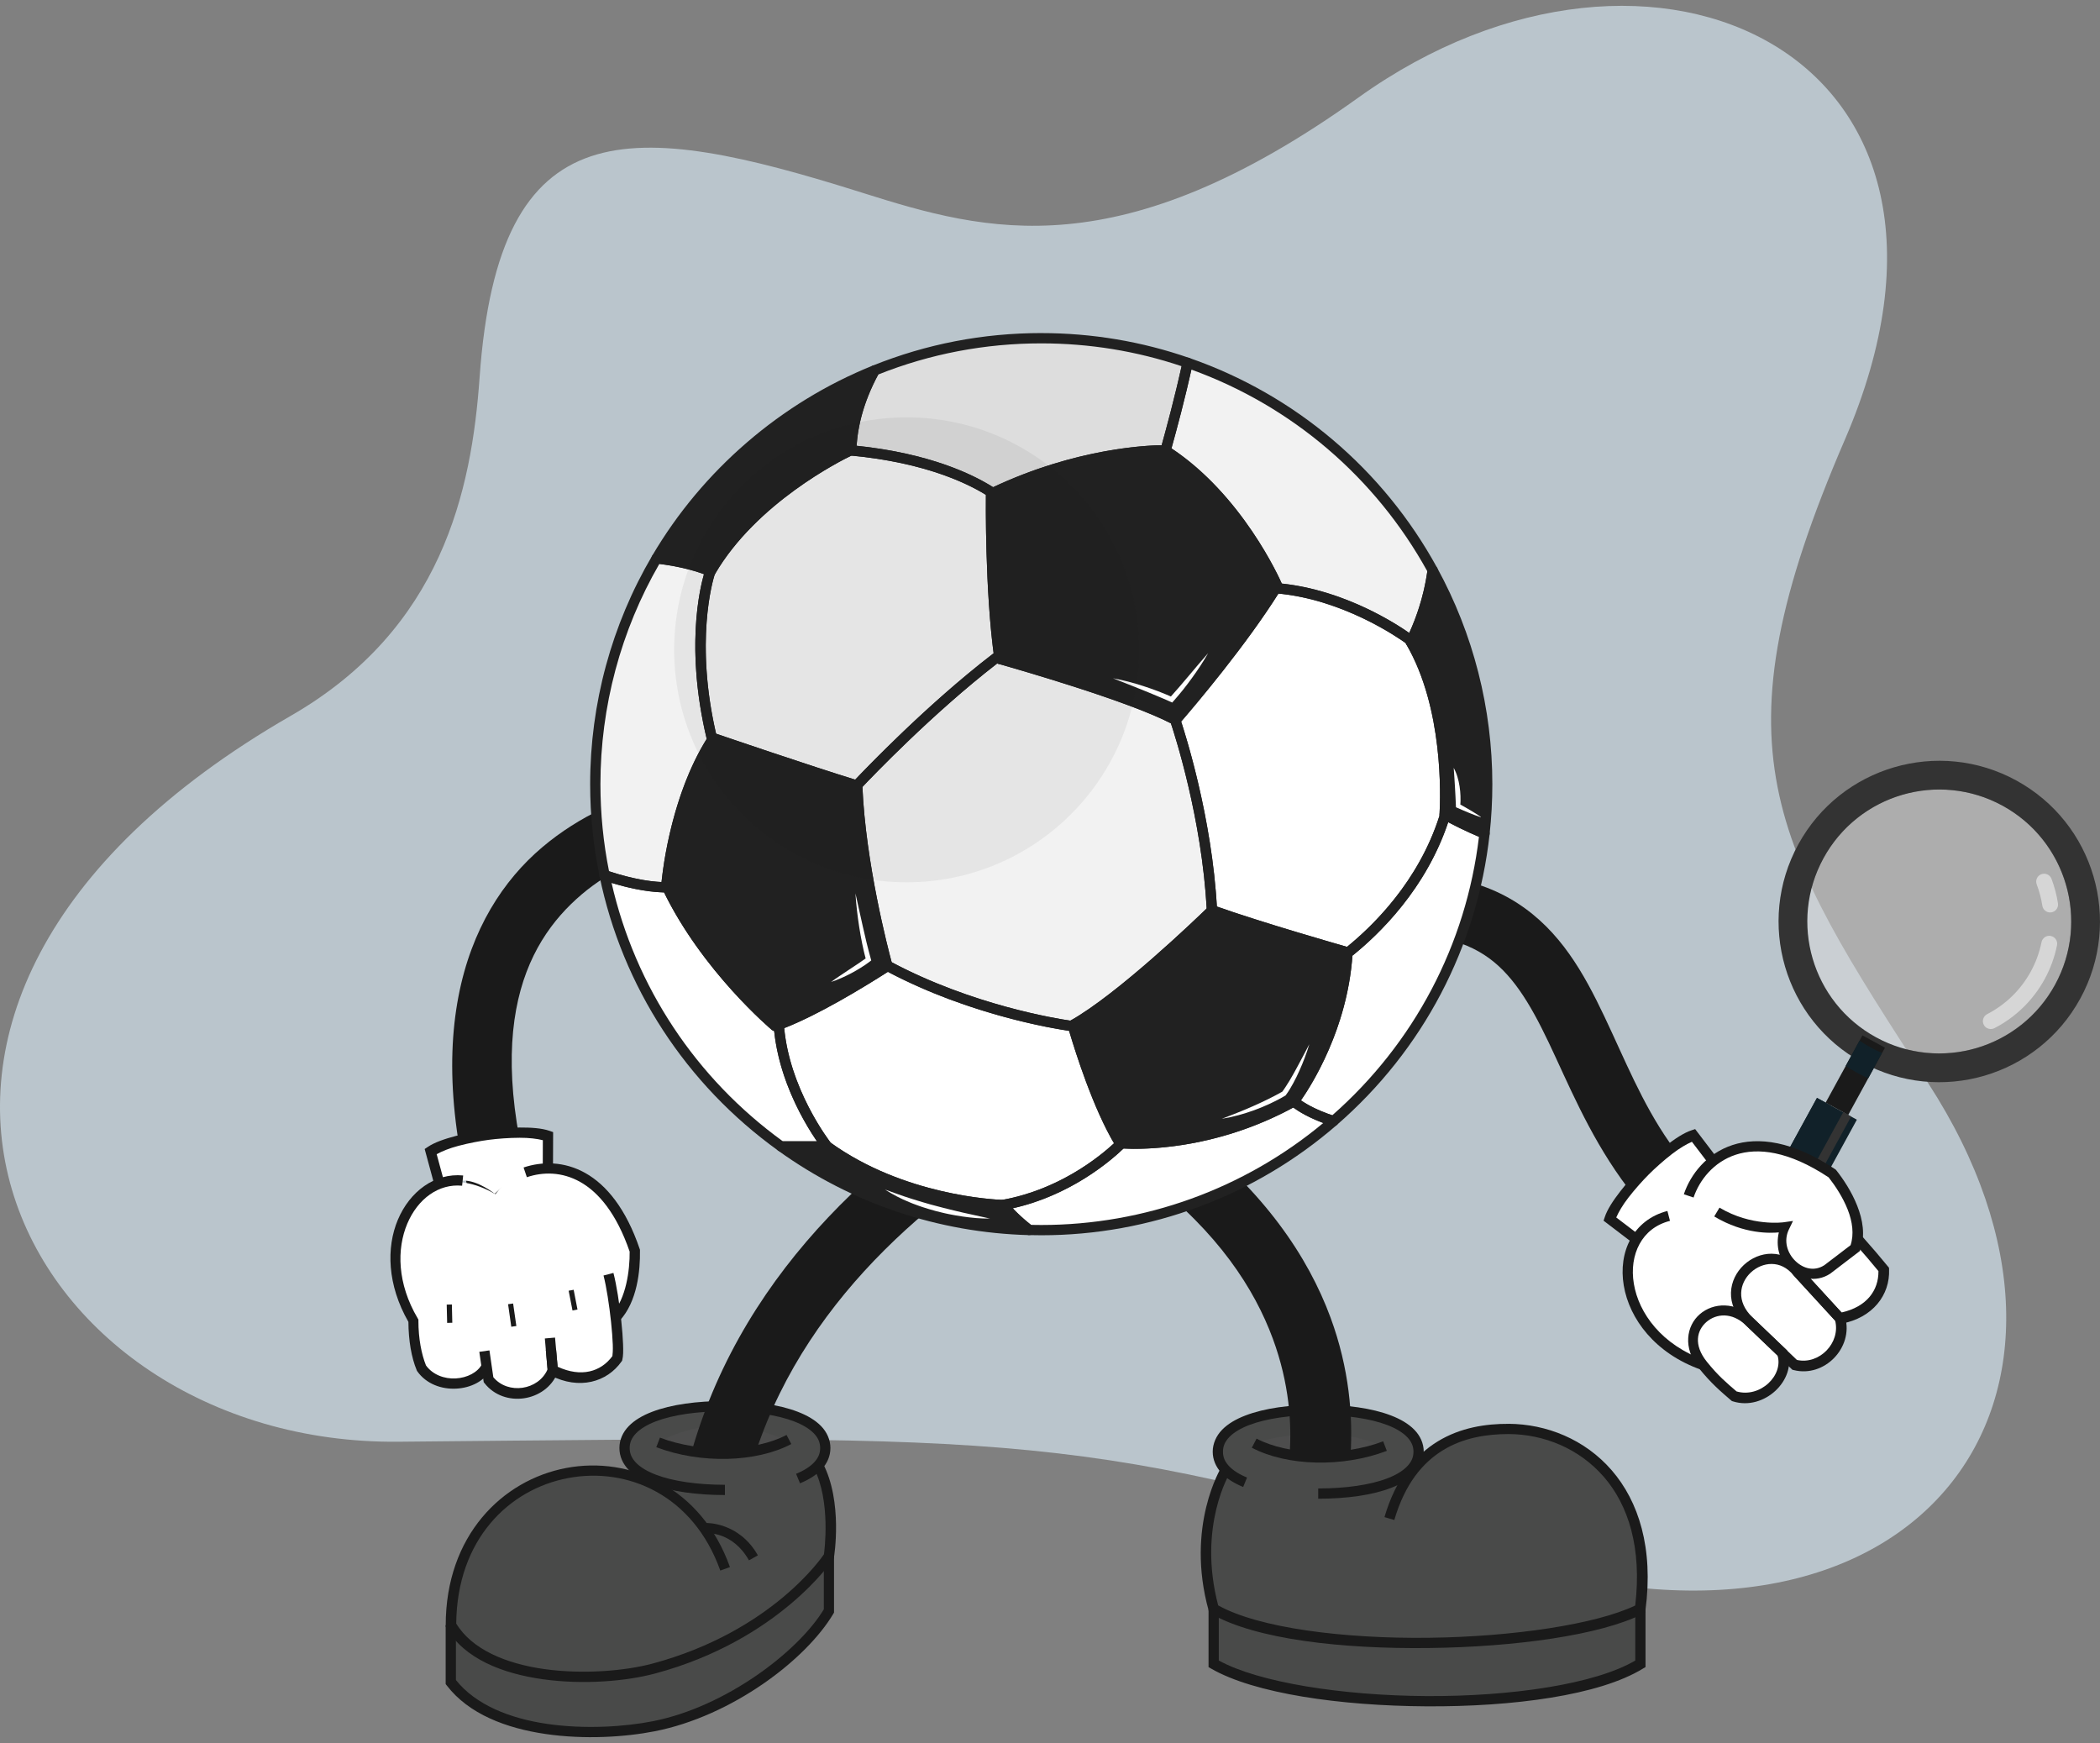 <svg width="200" height="166" viewBox="0 0 200 166" fill="none" xmlns="http://www.w3.org/2000/svg">
<rect x="0" y="0" width="200" height="166" fill="#808080" stroke="none"/>
<g id="Group">
<path id="BG" d="M45.677 35.938C44.914 46.744 42.096 59.885 27.689 68.175C-20.633 95.984 1.792 137.651 37.938 137.308C98.12 136.736 102.885 136.274 143.959 148.705C182.827 160.467 202.95 132.915 183.64 103.165C168.682 80.122 162.972 71.365 175.702 41.872C191.535 5.192 157.331 -10.739 129.398 9.273C106.6 25.607 94.013 22.11 82.161 18.368C59.947 11.357 47.491 10.246 45.677 35.936V35.938Z" fill="#D3E3ED" fill-opacity="0.7"/>
<g id="Shoes_left">
<path id="Vector" d="M78.947 148.223V153.449C76.439 157.668 69.425 162.991 62.285 164.402C56.751 165.493 46.901 165.392 42.935 160.223V154.786C42.935 142.65 53.957 137.494 62.052 141.054C60.477 140.168 59.48 139.194 59.48 137.908C59.48 135.245 63.762 133.92 69.041 133.92C74.321 133.92 78.602 135.246 78.602 137.908C78.602 138.546 78.356 139.106 77.921 139.579C79.752 143.033 78.949 148.223 78.949 148.223H78.947Z" fill="#494A49"/>
<path id="Vector_2" d="M78.459 148.221V153.269C76.028 157.292 69.124 162.555 62.192 163.923C59.482 164.459 55.671 164.703 52.09 164.178C48.559 163.661 45.301 162.369 43.421 160.001V154.784H42.445V160.386L42.544 160.515C44.644 163.254 48.227 164.596 51.949 165.141C55.669 165.686 59.554 165.435 62.377 164.879C69.685 163.437 76.744 158.103 79.363 153.695L79.431 153.579V148.217H78.455L78.459 148.221Z" fill="#1A1A1A"/>
<path id="Vector_3" d="M78.36 139.343L77.5 139.796C79.165 142.965 78.499 147.823 78.472 148.026C78.386 148.155 73.58 155.36 62.159 158.433C59.532 159.139 55.522 159.475 51.833 158.959C48.194 158.449 44.942 157.09 43.45 154.623C43.526 146.594 48.489 141.828 54.104 140.768C59.761 139.7 66.029 142.375 68.599 149.575L69.519 149.246C66.805 141.643 60.009 138.658 53.926 139.808C47.844 140.957 42.449 146.242 42.449 154.788V154.916L42.513 155.032C44.213 157.976 47.858 159.39 51.699 159.928C55.541 160.465 59.626 160.126 62.414 159.376C74.247 156.193 79.354 148.492 79.354 148.492L79.411 148.404L79.428 148.298C79.428 148.298 80.303 143.039 78.36 139.344V139.343Z" fill="#1A1A1A"/>
<path id="Vector_4" d="M62.673 137.396C68.701 133.931 74.798 137.173 74.798 137.173C74.798 137.173 70.207 140.073 62.673 137.396Z" fill="#4D4D4D"/>
<path id="Vector_5" d="M74.907 136.663C71.921 138.237 66.776 138.413 62.852 136.918L62.505 137.828C66.71 139.429 72.007 139.295 75.362 137.527L74.909 136.663H74.907Z" fill="#1A1A1A"/>
<path id="Vector_6" d="M67.264 145.049L67.317 146.025C67.317 146.025 69.768 145.835 71.329 148.604L72.178 148.128C70.382 144.943 67.262 145.049 67.262 145.049H67.264Z" fill="#1A1A1A"/>
<path id="Vector_7" d="M69.04 133.432C66.36 133.432 63.924 133.759 62.104 134.458C61.194 134.806 60.433 135.252 59.879 135.823C59.325 136.393 58.991 137.11 58.991 137.906C58.991 138.703 59.325 139.423 59.879 139.994C60.433 140.564 61.194 141.005 62.104 141.355C63.924 142.054 66.358 142.384 69.04 142.384V141.408C66.441 141.408 64.096 141.074 62.456 140.443C61.636 140.128 60.996 139.743 60.582 139.315C60.167 138.888 59.969 138.44 59.969 137.905C59.969 137.369 60.169 136.925 60.582 136.499C60.996 136.072 61.636 135.683 62.456 135.368C64.096 134.738 66.442 134.408 69.04 134.408C71.637 134.408 73.984 134.738 75.623 135.368C76.443 135.683 77.084 136.072 77.498 136.499C77.913 136.927 78.111 137.371 78.111 137.905C78.111 138.438 77.927 138.847 77.548 139.26C77.166 139.673 76.577 140.053 75.818 140.364L76.192 141.267C77.041 140.917 77.751 140.48 78.265 139.922C78.78 139.365 79.088 138.668 79.088 137.903C79.088 137.138 78.755 136.389 78.201 135.819C77.647 135.248 76.885 134.804 75.976 134.454C74.156 133.755 71.722 133.429 69.04 133.429V133.432Z" fill="#1A1A1A"/>
</g>
<path id="leg_left" d="M121.662 91.723C121.662 91.723 76.074 102.542 65.862 138.275C68.408 139.029 72.024 138.161 72.024 138.161C82.085 107.944 123.069 97.404 123.069 97.404L121.664 91.723H121.662Z" fill="#1A1A1A"/>
<g id="Shoe_right">
<path id="Vector_8" d="M134.385 140.168C134.807 139.568 135.106 138.957 135.106 138.257C135.106 135.593 130.824 134.269 125.545 134.269C120.266 134.269 115.984 135.595 115.984 138.257C115.984 138.915 116.247 139.491 116.727 139.994C116.727 139.994 113.398 145.372 115.586 153.264V158.49C123.419 163.013 148.288 163.375 156.232 158.49V153.157C158.523 135.857 141.214 131.998 134.387 140.166L134.385 140.168Z" fill="#494A49"/>
<path id="Vector_9" d="M131.673 137.75C126.344 135.298 119.685 137.358 119.685 137.358C119.685 137.358 124.269 140.373 131.673 137.75Z" fill="#4D4D4D"/>
<path id="Vector_10" d="M156.717 153.265V158.765L156.484 158.906C152.314 161.47 144.098 162.553 135.862 162.507C127.626 162.463 119.448 161.283 115.343 158.913L115.099 158.772V153.265H116.075V158.143C119.875 160.238 127.846 161.485 135.869 161.531C143.898 161.575 151.9 160.405 155.741 158.147V153.265H156.717Z" fill="#1A1A1A"/>
<path id="Vector_11" d="M143.682 135.601C147.277 135.621 150.937 137.07 153.498 140.029C156.058 142.986 157.489 147.432 156.713 153.328L156.679 153.583L156.449 153.7C152.459 155.724 144.326 156.854 136.086 156.954C127.846 157.055 119.584 156.138 115.341 153.689L115.165 153.587L115.112 153.396C112.874 145.326 116.315 139.746 116.315 139.746L117.146 140.26C117.146 140.26 114.024 145.326 116.018 152.895C119.918 155.063 128.009 156.076 136.073 155.979C144.093 155.881 152.017 154.694 155.736 152.904C156.385 147.401 155.072 143.34 152.757 140.665C150.394 137.936 147.011 136.589 143.677 136.576C141.606 136.576 139.386 136.919 137.443 138.104C135.501 139.289 133.808 141.302 132.791 144.761L131.854 144.486C132.925 140.843 134.785 138.581 136.937 137.27C139.089 135.958 141.499 135.591 143.682 135.604V135.601Z" fill="#1A1A1A"/>
<path id="Vector_12" d="M119.676 137.013C122.662 138.587 127.807 138.763 131.731 137.268L132.078 138.178C127.873 139.779 122.576 139.645 119.221 137.877L119.674 137.013H119.676Z" fill="#1A1A1A"/>
<path id="Vector_13" d="M125.544 133.779C128.224 133.779 130.66 134.109 132.48 134.808C133.389 135.157 134.151 135.602 134.705 136.173C135.259 136.743 135.593 137.461 135.593 138.257C135.593 139.053 135.259 139.774 134.705 140.344C134.151 140.915 133.389 141.355 132.48 141.705C130.66 142.404 128.226 142.734 125.544 142.734V141.759C128.143 141.759 130.491 141.425 132.133 140.795C132.953 140.48 133.589 140.091 134.004 139.664C134.419 139.236 134.617 138.792 134.617 138.259C134.617 137.725 134.417 137.279 134.004 136.853C133.589 136.426 132.953 136.037 132.133 135.722C130.493 135.092 128.143 134.757 125.544 134.757C122.945 134.757 120.6 135.091 118.96 135.722C118.14 136.037 117.5 136.426 117.086 136.853C116.671 137.281 116.473 137.725 116.473 138.259C116.473 138.792 116.656 139.201 117.036 139.614C117.418 140.027 118.006 140.407 118.766 140.718L118.397 141.617C117.548 141.267 116.834 140.83 116.321 140.273C115.805 139.715 115.497 139.022 115.497 138.257C115.497 137.492 115.831 136.743 116.385 136.173C116.939 135.602 117.7 135.158 118.61 134.808C120.43 134.109 122.864 133.779 125.546 133.779H125.544Z" fill="#1A1A1A"/>
</g>
<path id="_leg_Right" d="M79.618 92.557L78.105 98.213C107.4 106.062 117.709 117.976 121.224 127.5C122.799 131.771 123.036 135.621 122.816 138.571C125.175 139.235 128.627 138.539 128.627 138.539C128.849 134.915 128.521 130.365 126.714 125.473C122.442 113.897 110.032 100.709 79.617 92.557H79.618Z" fill="#1A1A1A"/>
<path id="Arm Left" d="M68.001 74.168C68.001 74.168 58.934 74.498 51.613 80.715C44.292 86.931 39.382 99.242 46.622 120.243L52.154 118.338C45.38 98.686 49.847 89.896 55.405 85.176C60.963 80.456 68.276 80.012 68.276 80.012L68.001 74.166V74.168Z" fill="#1A1A1A"/>
<g id="Hand Left">
<path id="Vector_14" d="M41.828 112.66L41.008 109.637C42.105 108.887 44.824 108.292 46.489 108.072C48.155 107.852 50.936 107.724 52.189 108.166L52.18 111.297C52.18 111.297 50.685 111.198 49.5 111.847C48.315 112.495 47.119 113.696 47.119 113.696C47.119 113.696 45.482 112.368 44.055 112.438C42.628 112.508 41.826 112.66 41.826 112.66H41.828Z" fill="white"/>
<path id="Vector_15" d="M47.181 113.728C39.156 109.072 35.023 119.698 39.492 125.623L39.992 130.31C39.992 130.31 41.73 131.754 43.239 131.701C44.751 131.649 46.213 130.576 46.213 130.576L46.611 131.609C46.611 131.609 47.924 133.166 49.733 132.722C51.542 132.279 52.806 130.793 52.806 130.793C52.806 130.793 54.777 131.589 56.425 131.02C58.072 130.452 58.861 129.351 58.861 129.351L58.608 125.658C58.608 125.658 59.877 123.556 60.235 121.836C60.592 120.117 60.458 119.108 60.458 119.108C58.351 111.468 51.028 108.615 47.181 113.728Z" fill="white"/>
<path id="Vector_16" d="M58.42 121.232L57.479 121.476C57.755 122.545 58.026 124.305 58.195 125.895C58.279 126.691 58.338 127.445 58.36 128.052C58.38 128.604 58.349 128.991 58.323 129.153C57.223 130.648 55.359 131.206 53.105 130.164L52.862 127.388L51.89 127.473L52.185 130.87L52.428 130.993C55.17 132.396 57.804 131.635 59.191 129.67L59.246 129.597L59.266 129.512C59.363 129.135 59.361 128.663 59.34 128.021C59.318 127.381 59.255 126.609 59.169 125.796C58.996 124.171 58.725 122.399 58.422 121.23L58.42 121.232Z" fill="#1A1A1A"/>
<path id="Vector_17" d="M48.869 124.143L48.389 124.211L48.693 126.357L49.177 126.287L48.869 124.143Z" fill="#1A1A1A"/>
<path id="Vector_18" d="M43.036 124.235L42.544 124.248L42.586 125.99L43.076 125.976L43.036 124.235Z" fill="#1A1A1A"/>
<path id="Vector_19" d="M54.634 122.837L54.157 122.927L54.524 124.809L54.999 124.716L54.634 122.837Z" fill="#1A1A1A"/>
<path id="Vector_20" d="M55.742 111.717C53.732 110.585 51.604 110.604 49.865 111.189L50.177 112.115C51.696 111.603 53.508 111.581 55.262 112.568C57.001 113.548 58.714 115.562 59.967 119.2C59.987 120.968 59.626 123.696 58.298 125.123L59.01 125.785C60.697 123.971 60.981 121.001 60.949 119.102V119.025L60.925 118.954C59.617 115.105 57.755 112.849 55.742 111.715V111.717Z" fill="#1A1A1A"/>
<path id="Vector_21" d="M52.679 107.821L52.35 107.704C51.602 107.44 50.575 107.377 49.491 107.383C48.405 107.386 47.282 107.474 46.427 107.588C45.572 107.7 44.463 107.909 43.413 108.186C42.364 108.463 41.388 108.79 40.733 109.237L40.445 109.43L41.355 112.789L42.296 112.532L41.588 109.923C42.078 109.652 42.786 109.358 43.657 109.129C44.657 108.865 45.741 108.661 46.552 108.555C47.363 108.448 48.46 108.362 49.494 108.359C50.395 108.355 51.156 108.454 51.699 108.59L51.692 111.297H52.666L52.679 107.821Z" fill="#1A1A1A"/>
<path id="Vector_22" d="M52.954 128.46L51.983 128.546L52.149 130.415C51.281 132.413 48.383 132.842 46.983 131.163L46.614 128.608L45.649 128.746L46.068 131.637L46.15 131.739C48.014 134.106 51.972 133.521 53.101 130.743L53.147 130.633L52.954 128.458V128.46Z" fill="#1A1A1A"/>
<path id="Vector_23" d="M44.109 111.95C41.412 111.688 39.024 113.475 37.892 116.166C36.777 118.816 36.88 122.377 38.896 125.893C38.907 127.673 39.185 129.291 39.683 130.488L39.703 130.538L39.73 130.584C40.596 131.822 42.075 132.325 43.45 132.251C44.826 132.18 46.173 131.545 46.776 130.345L45.907 129.909C45.51 130.696 44.503 131.222 43.399 131.279C42.309 131.336 41.211 130.925 40.57 130.041C40.145 128.984 39.849 127.491 39.849 125.809V125.675L39.782 125.559C37.815 122.23 37.782 118.934 38.787 116.545C39.793 114.157 41.792 112.71 44.01 112.926L44.111 111.95H44.109Z" fill="#1A1A1A"/>
</g>
<path id="Arm Right" d="M137.115 83.43C134.224 83.055 130.876 83.18 126.995 83.861L128.004 89.626C134.915 88.415 138.733 89.254 141.332 90.925C143.933 92.596 145.679 95.47 147.505 99.304C151.153 106.972 155.117 118.134 169.057 123.82L171.267 118.402C159.371 113.55 156.676 104.956 152.789 96.789C150.847 92.706 148.607 88.646 144.494 86.001C142.438 84.679 140.004 83.804 137.113 83.43H137.115Z" fill="#1A1A1A"/>
<g id="Magnifying Glass">
<g id="Group_2" opacity="0.5">
<path id="Vector_24" d="M197.237 88.325C197.552 81.392 192.186 75.516 185.253 75.201C178.319 74.886 172.443 80.252 172.128 87.185C171.813 94.119 177.179 99.995 184.112 100.31C191.046 100.624 196.922 95.259 197.237 88.325Z" fill="#DADADA"/>
</g>
<g id="Magnifying Glass_2">
<g id="Vector_25" style="mix-blend-mode:screen" opacity="0.5">
<path d="M194.892 86.808C195.031 86.885 195.196 86.918 195.367 86.891C195.778 86.827 196.058 86.443 195.996 86.032C195.873 85.236 195.666 84.449 195.38 83.695C195.231 83.307 194.798 83.112 194.409 83.259C194.02 83.406 193.826 83.84 193.973 84.229C194.222 84.884 194.402 85.568 194.508 86.262C194.545 86.502 194.694 86.698 194.892 86.808Z" fill="white"/>
</g>
<g id="Vector_26" style="mix-blend-mode:screen" opacity="0.5">
<path d="M189.238 97.912C189.449 98.027 189.713 98.04 189.944 97.921C191.975 96.874 193.63 95.259 194.728 93.252C195.284 92.238 195.68 91.152 195.906 90.026C195.989 89.619 195.724 89.222 195.317 89.14C194.91 89.057 194.514 89.322 194.431 89.729C194.235 90.705 193.89 91.647 193.408 92.53C192.454 94.272 191.017 95.674 189.255 96.584C188.886 96.775 188.739 97.228 188.93 97.598C189.001 97.737 189.11 97.844 189.238 97.914V97.912Z" fill="white"/>
</g>
<path id="Vector_27" d="M192.037 74.335C199.452 78.391 202.176 87.691 198.12 95.105C194.064 102.52 184.764 105.244 177.35 101.188C169.933 97.132 167.211 87.832 171.267 80.417C175.323 73.003 184.623 70.279 192.037 74.335ZM178.663 98.787C184.753 102.118 192.39 99.88 195.719 93.792C199.05 87.702 196.812 80.065 190.724 76.736C184.634 73.405 176.997 75.643 173.668 81.731C170.337 87.821 172.575 95.457 178.663 98.787Z" fill="#333333"/>
<path id="Vector_28" d="M162.671 123.526L166.469 125.604L176.844 106.638L173.046 104.561L162.671 123.526Z" fill="#112129"/>
<path id="Vector_29" d="M165.171 124.893L165.923 125.304L176.298 106.338L175.546 105.927L165.171 124.893Z" fill="#333333"/>
<path id="Vector_30" d="M162.67 123.528L163.919 124.211L174.294 105.246L173.045 104.563L162.67 123.528Z" fill="#112129"/>
<path id="Vector_31" d="M173.873 105.012L176.019 106.185L179.521 99.782L177.376 98.608L173.873 105.012Z" fill="#1A1A1A"/>
<path id="Vector_32" d="M175.777 101.516L177.094 99.11C177.428 99.337 177.777 99.552 178.138 99.75C178.5 99.948 178.868 100.124 179.241 100.284L177.924 102.69C177.553 102.525 177.186 102.347 176.825 102.149C176.463 101.951 176.117 101.738 175.777 101.516Z" fill="#112129"/>
</g>
</g>
<g id="Hand Right ">
<path id="Vector_33" d="M155.785 117.976L153.295 116.078C153.708 114.814 155.504 112.688 156.691 111.499C157.879 110.31 160.006 108.516 161.269 108.104L163.168 110.593C163.168 110.593 161.922 111.424 161.376 112.66C160.829 113.895 160.613 115.577 160.613 115.577C160.613 115.577 158.505 115.518 157.417 116.443C156.328 117.367 155.785 117.976 155.785 117.976Z" fill="white"/>
<path id="Vector_34" d="M161.821 129.685L177.008 118.075C177.008 118.075 176.735 115.634 175.972 114.052C175.209 112.471 174.49 111.752 174.49 111.752C168.165 106.973 161.798 108.766 160.438 115.357C151.237 116.549 154.669 127.705 161.82 129.685H161.821Z" fill="white"/>
<path id="Vector_35" d="M161.447 107.531L161.115 107.641C160.361 107.887 159.508 108.459 158.65 109.123C157.791 109.788 156.955 110.545 156.344 111.154C155.735 111.763 154.977 112.601 154.313 113.46C153.649 114.318 153.077 115.171 152.831 115.925L152.721 116.257L155.487 118.365L156.078 117.587L153.928 115.949C154.152 115.436 154.535 114.771 155.086 114.06C155.719 113.242 156.454 112.424 157.032 111.846C157.61 111.268 158.428 110.532 159.246 109.899C159.958 109.347 160.622 108.964 161.135 108.742L162.774 110.892L163.551 110.301L161.444 107.535L161.447 107.531Z" fill="#1A1A1A"/>
<path id="Vector_36" d="M158.8 115.331C157.184 115.745 155.986 116.73 155.288 118.009C154.589 119.288 154.378 120.845 154.644 122.43C155.174 125.598 157.619 128.901 162.022 130.455L162.346 129.536C158.246 128.089 156.073 125.062 155.605 122.267C155.37 120.869 155.568 119.537 156.146 118.479C156.724 117.42 157.674 116.624 159.046 116.272L158.802 115.331H158.8Z" fill="#1A1A1A"/>
<path id="Vector_37" d="M170.839 120.601C170.938 120.794 171.059 120.981 171.208 121.166L175.264 125.589C178.109 125.068 179.512 123.105 179.426 120.92C178.738 120.073 177.993 119.205 176.906 117.974L170.841 120.601H170.839Z" fill="white"/>
<path id="Vector_38" d="M166.604 125.858C163.63 123.015 159.318 126.442 162.179 129.997C163.309 131.402 164.201 132.156 165.18 132.998C167.807 133.829 170.546 131.141 169.772 128.874L166.604 125.857V125.858Z" fill="white"/>
<path id="Vector_39" d="M171.208 121.166C168.286 117.587 162.878 122.292 166.604 125.858L170.944 130.011C173.494 130.661 175.957 128.114 175.262 125.589L171.206 121.166H171.208Z" fill="white"/>
<path id="Vector_40" d="M177.269 117.651L176.537 118.295C177.56 119.453 178.25 120.263 178.899 121.058C178.92 122.896 177.79 124.457 175.387 124.998L171.577 120.841L171.569 120.834C171.452 120.684 171.355 120.529 171.276 120.377L170.406 120.823C170.52 121.045 170.661 121.263 170.83 121.471L170.837 121.482L175.086 126.115L175.352 126.069C178.382 125.513 180.009 123.305 179.912 120.902L179.905 120.739L179.802 120.614C179.108 119.759 178.358 118.886 177.269 117.653V117.651Z" fill="#1A1A1A"/>
<path id="Vector_41" d="M164.276 124.329C163.377 124.299 162.524 124.607 161.888 125.16C160.611 126.264 160.246 128.373 161.8 130.303C162.953 131.739 163.885 132.526 164.863 133.367L164.94 133.431L165.035 133.462C166.54 133.937 168.06 133.409 169.086 132.457C170.111 131.505 170.7 130.074 170.236 128.718L170.194 128.604L166.943 125.506C166.121 124.721 165.175 124.358 164.276 124.329ZM164.237 125.281C164.894 125.299 165.602 125.574 166.268 126.211L169.289 129.091C169.564 129.988 169.21 131.006 168.42 131.739C167.629 132.475 166.49 132.836 165.388 132.517C164.452 131.714 163.623 131.017 162.561 129.694C161.253 128.069 161.614 126.686 162.522 125.899C162.977 125.506 163.581 125.264 164.237 125.281Z" fill="#1A1A1A"/>
<path id="Vector_42" d="M168.733 119.401C167.734 119.394 166.787 119.811 166.077 120.476C165.367 121.142 164.887 122.072 164.854 123.101C164.821 124.132 165.256 125.242 166.268 126.211L170.7 130.452L170.826 130.483C173.745 131.226 176.531 128.351 175.733 125.46L175.702 125.347L171.582 120.858C170.771 119.866 169.731 119.411 168.732 119.403L168.733 119.401ZM168.726 120.377C169.445 120.383 170.179 120.678 170.83 121.474L170.837 121.485L170.848 121.496L174.778 125.78C175.304 127.893 173.268 129.997 171.135 129.518L166.943 125.506C166.092 124.692 165.802 123.875 165.826 123.133C165.85 122.39 166.202 121.698 166.745 121.19C167.286 120.682 168.007 120.374 168.726 120.377Z" fill="#1A1A1A"/>
<path id="Vector_43" d="M169.926 116.89C168.689 119.471 171.694 122.419 174.027 120.896L176.711 118.844C177.584 116.422 175.803 113.397 174.495 111.752C166.596 106.478 162.027 110.343 160.831 113.893C163.9 115.942 167.394 117.483 169.928 116.89H169.926Z" fill="white"/>
<path id="Vector_44" d="M169.286 108.889C167.653 108.551 166.219 108.65 164.995 109.052C162.548 109.857 161.005 111.836 160.365 113.739L161.292 114.05C161.846 112.403 163.19 110.672 165.3 109.976C167.396 109.287 170.326 109.595 174.156 112.13C174.778 112.92 175.502 114.014 175.967 115.186C176.429 116.354 176.585 117.556 176.245 118.589L173.752 120.491C172.789 121.115 171.738 120.827 170.979 120.084C170.218 119.339 169.845 118.187 170.366 117.101L170.762 116.281L169.86 116.408C169.86 116.408 166.804 116.837 163.762 115.013L163.26 115.852C166.145 117.583 168.664 117.439 169.414 117.372C169.113 118.653 169.44 119.942 170.298 120.783C171.313 121.777 172.929 122.201 174.295 121.309L174.312 121.298L177.124 119.148L177.174 119.014C177.667 117.642 177.401 116.16 176.876 114.83C176.352 113.502 175.557 112.302 174.881 111.449L174.831 111.392L174.771 111.35C172.755 110.004 170.924 109.228 169.291 108.889H169.286Z" fill="#1A1A1A"/>
</g>
<g id="Football">
<path id="Vector_45" d="M95.535 114.759C101.563 113.676 105.67 110.008 106.813 108.881C107.957 108.96 115.313 109.276 123.212 104.895C123.871 105.425 125.03 106.139 126.995 106.772C119.543 113.24 109.814 117.156 99.169 117.156C98.782 117.156 98.397 117.151 98.011 117.14C96.715 116.118 95.961 115.305 95.537 114.759H95.535Z" fill="white"/>
<path id="Vector_46" d="M74.4 109.188H78.769C86.259 114.606 95.502 114.766 95.502 114.766C95.513 114.766 95.524 114.76 95.535 114.76C95.959 115.307 96.713 116.12 98.01 117.141C89.21 116.907 81.079 113.994 74.398 109.189L74.4 109.188Z" fill="#212121"/>
<path id="Vector_47" d="M123.212 104.895C123.212 104.895 123.227 104.888 123.232 104.884C123.232 104.884 127.827 98.864 128.326 90.772C130.716 88.881 135.473 84.449 137.575 77.792C137.575 77.792 137.58 77.713 137.59 77.565C138.426 78.031 139.758 78.721 141.381 79.383C140.183 90.286 134.853 99.95 126.994 106.772C125.032 106.139 123.87 105.427 123.212 104.895Z" fill="white"/>
<path id="Vector_48" d="M123.212 104.895C123.212 104.895 123.226 104.888 123.232 104.884C123.232 104.884 127.827 98.864 128.326 90.772C129.291 90.007 130.646 88.828 132.053 87.254C132.229 87.056 132.407 86.852 132.585 86.641C134.495 84.387 136.428 81.419 137.573 77.792C137.573 77.792 137.578 77.713 137.588 77.565C138.424 78.031 139.756 78.721 141.379 79.383C141.337 79.764 141.289 80.142 141.24 80.518C141.051 81.9 140.792 83.263 140.473 84.6C139.958 86.761 139.273 88.859 138.439 90.879C135.981 96.835 132.206 102.109 127.478 106.341C127.317 106.486 127.156 106.629 126.99 106.772C125.028 106.139 123.867 105.427 123.208 104.895H123.212Z" fill="white"/>
<path id="Vector_49" d="M134.359 61.118C135.06 59.711 136.045 57.31 136.445 54.32C139.756 60.366 141.638 67.307 141.638 74.685C141.638 76.272 141.55 77.84 141.379 79.383C139.756 78.721 138.424 78.029 137.588 77.565C137.676 76.055 137.995 67.351 134.357 61.118H134.359Z" fill="#212121"/>
<path id="Vector_50" d="M57.583 83.356C60.395 84.308 62.35 84.516 63.553 84.504C64.581 86.656 65.835 88.635 67.108 90.371C68.396 92.126 69.706 93.632 70.821 94.814C72.556 96.653 73.828 97.712 73.828 97.712C73.94 97.673 74.051 97.633 74.167 97.591C74.622 103.963 78.768 109.186 78.768 109.186H74.398C69.46 105.635 65.314 101.049 62.28 95.747C61.249 93.944 60.345 92.06 59.584 90.105C58.738 87.937 58.065 85.682 57.583 83.358V83.356Z" fill="white"/>
<path id="Vector_51" d="M56.696 74.685C56.696 70.937 57.182 67.305 58.094 63.844C59.09 60.056 60.598 56.475 62.537 53.179C65.028 53.476 66.67 53.986 67.68 54.412C67.657 54.448 67.636 54.487 67.614 54.525C67.614 54.525 67.191 55.743 66.925 57.948C66.594 60.713 66.514 65.033 67.833 70.46C64.098 76.345 63.471 84.326 63.471 84.326C63.5 84.385 63.526 84.446 63.555 84.504C62.35 84.515 60.394 84.308 57.584 83.356C57.005 80.557 56.698 77.655 56.698 74.683L56.696 74.685Z" fill="#F2F2F2"/>
<path id="Vector_52" d="M62.537 53.177C67.264 45.143 74.561 38.799 83.296 35.279C81.508 38.528 81.113 41.272 81.071 42.897C81.047 42.897 81.023 42.892 80.999 42.892C80.999 42.892 72.007 46.994 67.68 54.412C66.669 53.984 65.028 53.476 62.537 53.179V53.177Z" fill="#212121"/>
<path id="Vector_53" d="M81.071 42.897C81.113 41.272 81.507 38.53 83.296 35.279C88.199 33.302 93.555 32.212 99.167 32.212C104.05 32.212 108.742 33.036 113.108 34.555C112.396 37.836 111.49 41.167 111 42.916C110.987 42.908 110.973 42.897 110.96 42.89C110.96 42.89 103.399 42.732 94.542 46.959C92.796 45.809 88.572 43.6 81.071 42.895V42.897Z" fill="#DDDDDD"/>
<path id="Vector_54" d="M111.001 42.916C111.493 41.168 112.397 37.836 113.109 34.555C122.539 37.829 130.458 44.336 135.539 52.746C135.853 53.261 136.154 53.786 136.444 54.318C136.044 57.31 135.059 59.709 134.358 61.116C134.316 61.043 134.272 60.971 134.228 60.898C134.228 60.898 128.506 56.571 121.503 56.017C121.549 55.943 121.594 55.872 121.638 55.798C121.638 55.798 120.697 53.628 118.852 50.906C117.069 48.268 114.437 45.115 111.001 42.916Z" fill="#F2F2F2"/>
<path id="Vector_55" d="M63.471 84.326C63.471 84.326 64.096 76.343 67.833 70.462C67.864 70.407 67.899 70.356 67.934 70.303C67.934 70.303 77.142 73.456 81.642 74.826C81.97 82.938 84.507 91.978 84.507 91.978C84.518 91.983 84.527 91.989 84.538 91.994C82.323 93.418 77.599 96.329 74.169 97.594C74.053 97.637 73.941 97.677 73.829 97.716C73.829 97.716 67.239 92.222 63.555 84.508C63.526 84.449 63.5 84.389 63.471 84.33V84.326Z" fill="#212121"/>
<path id="Vector_56" d="M94.387 47.034C94.44 47.008 94.49 46.984 94.543 46.959C103.401 42.732 110.961 42.89 110.961 42.89C110.974 42.897 110.988 42.908 111.001 42.916C117.988 47.384 121.639 55.798 121.639 55.798C121.594 55.872 121.549 55.943 121.503 56.017C118.318 61.131 113.492 66.821 111.938 68.613C111.924 68.571 111.916 68.547 111.916 68.547C107.884 66.388 97.218 63.317 95.198 62.745C94.255 56.18 94.387 47.034 94.387 47.034Z" fill="#212121"/>
<path id="Vector_57" d="M115.423 86.716C115.423 86.707 115.423 86.698 115.423 86.689C120.003 88.338 128.333 90.701 128.333 90.701C128.333 90.725 128.33 90.748 128.328 90.772C127.827 98.864 123.234 104.884 123.234 104.884C123.228 104.888 123.219 104.891 123.214 104.895C115.315 109.276 107.959 108.96 106.814 108.881C106.712 108.874 106.66 108.868 106.66 108.868C104.554 105.401 102.834 99.911 102.173 97.638C107.13 94.857 115.427 86.716 115.427 86.716H115.423Z" fill="#212121"/>
<path id="Vector_58" d="M111.94 68.613C113.492 66.821 118.32 61.131 121.504 56.017C128.508 56.571 134.229 60.898 134.229 60.898C134.273 60.971 134.317 61.043 134.36 61.116C137.997 67.35 137.678 76.054 137.59 77.563C137.583 77.712 137.575 77.791 137.575 77.791C136.322 81.757 134.13 84.932 132.056 87.252C130.649 88.826 129.293 90.006 128.328 90.771C128.328 90.747 128.332 90.723 128.334 90.699C128.334 90.699 120.004 88.337 115.423 86.687C115.348 85.233 115.212 83.793 115.038 82.399C114.136 75.248 112.173 69.294 111.942 68.612L111.94 68.613Z" fill="white"/>
<path id="Vector_59" d="M111.94 68.613C111.971 68.579 112.002 68.542 112.033 68.505C112.136 68.944 112.235 69.397 112.336 69.861C112.136 69.2 111.991 68.769 111.94 68.613Z" fill="white"/>
<path id="Vector_60" d="M112.336 69.865C113.005 72.057 114.304 76.758 115.007 82.175C114.653 82.054 114.312 81.933 113.987 81.817C113.767 77.516 113.081 73.333 112.336 69.865Z" fill="white"/>
<path id="Vector_61" d="M81.638 74.764C81.638 74.764 88.013 67.911 94.866 62.652C94.866 62.652 94.983 62.683 95.2 62.745C97.221 63.318 107.886 66.388 111.918 68.547C111.918 68.547 111.925 68.569 111.94 68.613C112.215 69.43 114.965 77.769 115.422 86.689C115.422 86.698 115.422 86.707 115.422 86.717C115.422 86.717 107.125 94.858 102.168 97.638C102.124 97.664 102.078 97.69 102.034 97.714C102.034 97.714 93.132 96.602 84.536 91.992C84.525 91.987 84.516 91.983 84.505 91.976C84.505 91.976 81.968 82.936 81.64 74.825C81.64 74.804 81.636 74.784 81.636 74.764H81.638Z" fill="#F2F2F2"/>
<path id="Vector_62" d="M67.613 54.524C67.635 54.485 67.655 54.447 67.679 54.41C72.008 46.992 80.998 42.89 80.998 42.89C81.022 42.89 81.046 42.896 81.07 42.896C88.569 43.6 92.795 45.807 94.541 46.959C94.488 46.984 94.439 47.008 94.385 47.034C94.385 47.034 94.345 49.762 94.464 53.307C94.563 56.254 94.77 59.764 95.198 62.745C94.983 62.683 94.864 62.652 94.864 62.652C88.011 67.911 81.636 74.764 81.636 74.764C81.636 74.784 81.636 74.804 81.64 74.825C77.141 73.456 67.932 70.301 67.932 70.301C67.899 70.354 67.864 70.406 67.831 70.459C67.211 67.907 66.901 65.6 66.78 63.585C66.439 57.893 67.613 54.524 67.613 54.524Z" fill="#F2F2F2"/>
<path id="Vector_63" d="M74.168 97.591C77.599 96.325 82.324 93.414 84.538 91.99C93.134 96.6 102.036 97.712 102.036 97.712C102.08 97.688 102.126 97.662 102.17 97.636C102.832 99.911 104.553 105.399 106.657 108.866C106.657 108.866 106.71 108.872 106.811 108.879C105.668 110.006 101.561 113.674 95.533 114.757C95.522 114.757 95.511 114.762 95.5 114.762C95.5 114.762 86.257 114.602 78.767 109.184C78.767 109.184 74.62 103.961 74.166 97.589L74.168 97.591Z" fill="white"/>
<path id="Vector_64" d="M76.806 106.095C84.694 111.607 94.229 111.772 94.229 111.772C94.24 111.772 94.253 111.767 94.264 111.767C99.564 110.815 103.464 107.984 105.338 106.355C105.755 107.254 106.197 108.111 106.657 108.869C106.657 108.869 106.71 108.874 106.811 108.881C105.668 110.008 101.561 113.676 95.534 114.759C95.522 114.759 95.511 114.764 95.501 114.764C95.501 114.764 86.257 114.605 78.767 109.186C78.767 109.186 77.836 108.01 76.805 106.095H76.806Z" fill="white"/>
<path id="Vector_65" d="M124.694 99.458C124.571 99.884 124.424 100.302 124.269 100.715C124.113 101.129 123.948 101.54 123.764 101.944C123.582 102.347 123.394 102.751 123.177 103.142C122.966 103.534 122.737 103.921 122.467 104.288L122.442 104.323L122.403 104.347C121.932 104.633 121.455 104.873 120.965 105.103C120.479 105.334 119.978 105.536 119.475 105.723C118.969 105.904 118.459 106.073 117.938 106.211C117.421 106.352 116.894 106.466 116.364 106.55C116.863 106.352 117.364 106.172 117.857 105.97C118.353 105.774 118.841 105.569 119.325 105.354C119.813 105.147 120.288 104.912 120.765 104.684C121.238 104.451 121.711 104.204 122.159 103.949L122.095 104.007C122.22 103.835 122.344 103.663 122.46 103.479C122.579 103.299 122.695 103.116 122.807 102.929C123.03 102.557 123.243 102.175 123.454 101.79C123.665 101.405 123.87 101.017 124.076 100.629L124.692 99.458H124.694Z" fill="white"/>
<path id="Vector_66" d="M81.471 85.079L82.168 88.215L82.53 89.775C82.594 90.033 82.656 90.292 82.728 90.549C82.792 90.807 82.864 91.062 82.933 91.317L82.975 91.468L82.853 91.565C82.566 91.789 82.278 91.978 81.979 92.165C81.686 92.356 81.376 92.521 81.071 92.689C80.761 92.851 80.448 93.005 80.129 93.144C79.808 93.284 79.485 93.414 79.149 93.52C79.43 93.309 79.719 93.117 80.006 92.922L80.868 92.346L81.728 91.776C82.01 91.585 82.299 91.389 82.566 91.196L82.484 91.444C82.341 90.921 82.22 90.396 82.113 89.868C82.005 89.342 81.913 88.812 81.829 88.281C81.746 87.751 81.675 87.219 81.614 86.686C81.554 86.152 81.502 85.618 81.471 85.08V85.079Z" fill="white"/>
<path id="Vector_67" d="M141.13 77.868C140.725 77.736 140.33 77.585 139.938 77.426C139.741 77.347 139.545 77.268 139.353 77.182C139.16 77.097 138.964 77.017 138.773 76.929L138.665 76.879L138.657 76.736L138.617 75.841L138.567 74.944L138.512 74.045C138.492 73.744 138.465 73.443 138.448 73.13C138.597 73.403 138.716 73.693 138.804 73.99C138.892 74.287 138.962 74.592 139.008 74.896C139.055 75.203 139.083 75.511 139.094 75.819C139.105 76.129 139.101 76.435 139.074 76.749L138.958 76.554C139.143 76.653 139.327 76.76 139.51 76.863C139.696 76.965 139.875 77.073 140.057 77.182C140.42 77.398 140.78 77.62 141.13 77.864V77.868Z" fill="white"/>
<path id="Vector_68" d="M94.277 116.052C93.402 116.065 92.53 115.982 91.666 115.857C91.233 115.797 90.804 115.716 90.375 115.632C90.16 115.593 89.948 115.536 89.735 115.489C89.522 115.439 89.309 115.39 89.098 115.331L88.467 115.151L87.842 114.955C87.632 114.889 87.429 114.808 87.223 114.735C87.018 114.659 86.812 114.586 86.613 114.496C85.802 114.17 85.02 113.762 84.287 113.291C85.11 113.585 85.917 113.889 86.741 114.146C87.152 114.274 87.563 114.406 87.977 114.524L88.597 114.703L89.221 114.869C89.428 114.929 89.638 114.982 89.847 115.034L90.474 115.19C90.683 115.241 90.892 115.296 91.103 115.344C91.314 115.39 91.523 115.441 91.734 115.492C92.578 115.685 93.424 115.866 94.277 116.052Z" fill="white"/>
<path id="Vector_69" d="M115.06 62.206C114.831 62.617 114.577 63.015 114.323 63.409C114.064 63.802 113.798 64.191 113.521 64.571C113.248 64.954 112.958 65.325 112.668 65.697C112.374 66.066 112.066 66.423 111.754 66.779L111.641 66.909L111.479 66.836C111.035 66.636 110.58 66.442 110.125 66.254C109.674 66.058 109.214 65.88 108.759 65.691C108.3 65.508 107.844 65.323 107.383 65.145C106.925 64.958 106.46 64.789 106 64.598C106.49 64.684 106.976 64.794 107.456 64.919C107.937 65.046 108.416 65.183 108.887 65.339C109.362 65.488 109.828 65.662 110.296 65.833C110.76 66.014 111.219 66.2 111.679 66.403L111.402 66.46C112.026 65.772 112.626 65.057 113.231 64.345L114.137 63.272C114.444 62.916 114.746 62.558 115.06 62.206Z" fill="white"/>
<path id="Vector_70" d="M123.212 104.405C123.322 104.405 123.43 104.442 123.52 104.514C124.107 104.987 125.212 105.682 127.145 106.304C127.314 106.359 127.439 106.498 127.475 106.673C127.51 106.845 127.45 107.025 127.316 107.14C119.512 113.915 109.517 117.644 99.169 117.644C98.756 117.644 98.375 117.639 97.999 117.628C97.894 117.624 97.792 117.587 97.709 117.523C96.337 116.443 95.559 115.586 95.15 115.058C95.046 114.922 95.018 114.742 95.08 114.581C95.143 114.419 95.282 114.304 95.451 114.274C101.343 113.216 105.375 109.609 106.47 108.531C106.571 108.432 106.708 108.382 106.848 108.391C108.191 108.485 115.279 108.735 122.976 104.466C123.049 104.426 123.131 104.404 123.212 104.404V104.405ZM126.024 106.953C124.665 106.443 123.753 105.908 123.168 105.48C115.691 109.532 108.801 109.481 107 109.386C105.723 110.609 101.923 113.852 96.453 115.076C96.85 115.501 97.41 116.035 98.188 116.655C98.503 116.663 98.824 116.666 99.169 116.666C108.996 116.666 118.498 113.223 126.024 106.953Z" fill="#212121"/>
<path id="Vector_71" d="M74.4 108.698H78.769C78.872 108.698 78.973 108.731 79.057 108.791C86.062 113.858 94.756 114.252 95.466 114.274C95.466 114.274 95.467 114.274 95.469 114.274C95.643 114.25 95.816 114.32 95.924 114.459C96.3 114.944 97.021 115.736 98.314 116.756C98.479 116.886 98.543 117.108 98.472 117.308C98.402 117.503 98.217 117.631 98.012 117.631C98.008 117.631 98.002 117.631 97.999 117.631C89.37 117.402 81.112 114.619 74.114 109.587C73.941 109.463 73.868 109.243 73.934 109.039C74 108.837 74.187 108.7 74.4 108.7V108.698ZM78.611 109.677H75.97C82.13 113.772 89.205 116.142 96.597 116.587C96.005 116.048 95.588 115.595 95.302 115.248C93.901 115.195 85.608 114.669 78.613 109.675L78.611 109.677Z" fill="#212121"/>
<path id="Vector_72" d="M137.59 77.073C137.672 77.073 137.755 77.094 137.828 77.136C138.652 77.594 139.967 78.277 141.567 78.928C141.769 79.011 141.893 79.218 141.87 79.434C140.688 90.18 135.521 100.018 127.316 107.139C127.185 107.251 127.007 107.287 126.844 107.236C124.77 106.566 123.557 105.801 122.906 105.275C122.777 105.17 122.71 105.009 122.726 104.844C122.739 104.721 122.798 104.609 122.886 104.53C123.342 103.905 127.38 98.172 127.84 90.741C127.849 90.602 127.915 90.474 128.026 90.387C130.539 88.399 135.051 84.112 137.093 77.699C137.095 77.662 137.098 77.609 137.102 77.538C137.111 77.369 137.207 77.217 137.355 77.134C137.429 77.094 137.511 77.073 137.592 77.073H137.59ZM140.853 79.693C139.688 79.203 138.683 78.706 137.926 78.302C135.807 84.651 131.392 88.94 128.803 91.02C128.308 97.994 124.913 103.343 123.9 104.796C124.507 105.216 125.454 105.734 126.883 106.218C134.686 99.356 139.635 89.958 140.853 79.693Z" fill="#212121"/>
<path id="Vector_73" d="M136.445 53.828C136.621 53.828 136.788 53.924 136.874 54.083C140.312 60.359 142.128 67.483 142.128 74.685C142.128 76.272 142.04 77.87 141.867 79.438C141.851 79.59 141.763 79.726 141.63 79.805C141.498 79.884 141.337 79.897 141.194 79.838C139.55 79.166 138.197 78.464 137.349 77.994C137.184 77.903 137.087 77.725 137.098 77.537C137.193 75.905 137.485 67.452 133.933 61.366C133.851 61.223 133.844 61.048 133.919 60.9C134.636 59.46 135.572 57.139 135.959 54.254C135.986 54.045 136.146 53.876 136.355 53.837C136.384 53.832 136.415 53.83 136.445 53.83V53.828ZM140.961 78.675C141.086 77.354 141.15 76.015 141.15 74.685C141.15 68.133 139.611 61.646 136.687 55.833C136.239 58.038 135.518 59.847 134.913 61.1C138.285 67.084 138.195 75.059 138.094 77.283C138.802 77.668 139.789 78.17 140.959 78.675H140.961Z" fill="#212121"/>
<path id="Vector_74" d="M57.582 82.866C57.636 82.866 57.689 82.876 57.74 82.892C60.536 83.838 62.44 84.029 63.55 84.013H63.553C63.742 84.013 63.915 84.121 63.995 84.292C67.222 91.051 72.787 96.149 73.932 97.154C73.952 97.147 73.974 97.139 73.994 97.13C74.139 97.077 74.301 97.094 74.431 97.176C74.561 97.261 74.644 97.4 74.655 97.554C75.093 103.705 79.111 108.828 79.151 108.879C79.268 109.026 79.29 109.228 79.208 109.397C79.125 109.566 78.954 109.674 78.766 109.674H74.396C74.293 109.674 74.192 109.641 74.11 109.582C65.327 103.266 59.286 93.988 57.1 83.453C57.063 83.281 57.124 83.103 57.256 82.987C57.348 82.907 57.463 82.865 57.581 82.865L57.582 82.866ZM63.245 84.992C62.159 84.97 60.501 84.776 58.243 84.084C60.506 93.986 66.274 102.694 74.558 108.696H77.806C76.671 107.043 74.231 103.006 73.728 98.191C73.651 98.174 73.578 98.139 73.514 98.088C73.448 98.033 66.956 92.57 63.245 84.99V84.992Z" fill="#212121"/>
<path id="Vector_75" d="M62.537 52.687C62.557 52.687 62.575 52.687 62.596 52.691C65.217 53.005 66.912 53.553 67.871 53.96C68.005 54.017 68.106 54.129 68.15 54.269C68.192 54.408 68.17 54.558 68.091 54.679C68.082 54.694 68.073 54.711 68.064 54.725C67.891 55.263 66.099 61.256 68.308 70.343C68.317 70.382 68.322 70.42 68.322 70.459C68.322 70.552 68.297 70.644 68.245 70.723C64.874 76.031 64.07 83.198 63.969 84.237C63.977 84.255 63.986 84.272 63.993 84.288C64.067 84.438 64.058 84.618 63.969 84.761C63.881 84.904 63.725 84.992 63.557 84.994C62.374 84.998 60.348 84.811 57.424 83.82C57.259 83.765 57.136 83.626 57.102 83.455C56.507 80.584 56.205 77.633 56.205 74.683C56.205 67.019 58.248 59.496 62.113 52.928C62.201 52.777 62.362 52.685 62.535 52.685L62.537 52.687ZM67.047 54.687C66.147 54.351 64.767 53.96 62.795 53.704C59.123 60.056 57.184 67.304 57.184 74.683C57.184 77.472 57.459 80.262 58.004 82.98C60.249 83.716 61.9 83.954 63.005 84.004C63.153 82.52 63.992 75.71 67.304 70.374C65.27 61.834 66.637 56.09 67.046 54.687H67.047Z" fill="#212121"/>
<path id="Vector_76" d="M83.296 34.789C83.434 34.789 83.568 34.848 83.663 34.955C83.801 35.11 83.826 35.334 83.726 35.516C82.012 38.627 81.603 41.254 81.561 42.91C81.557 43.044 81.501 43.169 81.401 43.259C81.317 43.336 81.209 43.38 81.097 43.385C80.082 43.873 72.05 47.892 68.102 54.657C67.978 54.87 67.715 54.958 67.488 54.861C66.587 54.48 64.986 53.962 62.478 53.663C62.313 53.643 62.17 53.542 62.097 53.394C62.023 53.245 62.029 53.071 62.113 52.928C66.906 44.778 74.365 38.348 83.111 34.822C83.17 34.799 83.232 34.788 83.294 34.788L83.296 34.789ZM80.594 42.54C80.673 41.004 81.049 38.812 82.251 36.253C74.46 39.691 67.803 45.51 63.342 52.79C65.237 53.067 66.584 53.463 67.475 53.801C71.582 47.085 79.224 43.198 80.596 42.54H80.594Z" fill="#212121"/>
<path id="Vector_77" d="M99.167 31.723C104.005 31.723 108.748 32.52 113.27 34.093C113.505 34.173 113.641 34.417 113.587 34.659C112.91 37.774 112.063 40.94 111.472 43.048C111.43 43.197 111.322 43.316 111.177 43.373C111.069 43.415 110.95 43.417 110.841 43.38C109.893 43.384 102.827 43.549 94.752 47.401C94.598 47.474 94.415 47.463 94.272 47.368C92.461 46.175 88.332 44.072 81.024 43.384C80.767 43.36 80.573 43.142 80.58 42.883C80.626 41.118 81.059 38.326 82.865 35.041C82.92 34.942 83.007 34.865 83.111 34.823C88.214 32.764 93.617 31.721 99.166 31.721L99.167 31.723ZM112.536 34.878C108.242 33.434 103.748 32.702 99.167 32.702C93.802 32.702 88.579 33.7 83.641 35.668C82.144 38.444 81.682 40.823 81.581 42.455C88.524 43.176 92.628 45.165 94.58 46.399C102.392 42.731 109.071 42.421 110.636 42.4C111.113 40.683 111.896 37.767 112.536 34.878Z" fill="#212121"/>
<path id="Vector_78" d="M113.108 34.065C113.163 34.065 113.216 34.074 113.27 34.092C123.351 37.594 131.734 44.693 136.874 54.083C136.924 54.175 136.944 54.279 136.929 54.384C136.526 57.401 135.546 59.83 134.796 61.336C134.715 61.498 134.554 61.602 134.374 61.608C134.192 61.615 134.025 61.522 133.934 61.366C133.908 61.322 133.882 61.279 133.857 61.237C133.172 60.744 127.816 57.011 121.462 56.506C121.291 56.493 121.139 56.391 121.062 56.237C120.987 56.086 120.994 55.908 121.08 55.763C120.436 54.393 116.87 47.254 110.733 43.328C110.551 43.213 110.467 42.991 110.525 42.783C111.008 41.068 111.921 37.704 112.627 34.452C112.657 34.314 112.745 34.197 112.866 34.129C112.939 34.087 113.022 34.066 113.106 34.066L113.108 34.065ZM135.937 54.411C130.997 45.467 123.038 38.665 113.468 35.202C112.851 37.972 112.118 40.731 111.569 42.701C118.279 47.158 121.812 54.975 122.076 55.578C128.058 56.213 132.949 59.395 134.212 60.283C134.86 58.867 135.592 56.846 135.937 54.411Z" fill="#212121"/>
<path id="Vector_79" d="M67.931 69.811C67.984 69.811 68.038 69.82 68.089 69.837C68.181 69.868 77.342 73.003 81.781 74.355C81.981 74.415 82.12 74.595 82.127 74.804C82.428 82.244 84.633 90.587 84.939 91.715C84.985 91.783 85.015 91.864 85.022 91.948C85.039 92.13 84.952 92.306 84.798 92.403C82.359 93.972 77.754 96.789 74.333 98.051C74.216 98.095 74.098 98.135 73.983 98.176C73.821 98.231 73.642 98.198 73.51 98.09C73.444 98.035 66.794 92.438 63.107 84.715C63.092 84.686 63.078 84.653 63.061 84.62L63.023 84.541C62.984 84.462 62.968 84.376 62.975 84.288C63.001 83.958 63.652 76.136 67.397 70.222C67.401 70.216 67.403 70.211 67.407 70.205C67.43 70.167 67.456 70.126 67.48 70.088L67.511 70.038C67.603 69.894 67.761 69.811 67.926 69.811H67.931ZM81.166 75.191C77.136 73.951 69.854 71.475 68.14 70.89C64.857 76.18 64.07 83.209 63.969 84.237C63.976 84.255 63.986 84.271 63.993 84.288C67.221 91.051 72.787 96.149 73.931 97.154C73.952 97.147 73.974 97.139 73.994 97.13C77.274 95.921 81.828 93.133 83.945 91.785C83.501 90.125 81.507 82.318 81.164 75.189L81.166 75.191Z" fill="#212121"/>
<path id="Vector_80" d="M110.816 42.4C110.898 42.4 110.951 42.4 110.971 42.4C111.06 42.402 111.146 42.428 111.219 42.473L111.247 42.492C111.247 42.492 111.261 42.501 111.263 42.503C118.294 47.001 121.935 55.255 122.086 55.604C122.15 55.751 122.137 55.917 122.055 56.053C122.009 56.128 121.963 56.202 121.915 56.279C118.696 61.448 113.747 67.272 112.307 68.934C112.191 69.068 112.015 69.129 111.841 69.094C111.72 69.07 111.615 69.002 111.544 68.907C107.457 66.777 97.115 63.798 95.062 63.216C94.875 63.163 94.737 63.005 94.71 62.815C93.772 56.286 93.892 47.118 93.894 47.026C93.895 46.841 94.004 46.674 94.169 46.593L94.325 46.518C102.598 42.571 109.653 42.398 110.81 42.398L110.816 42.4ZM121.084 55.765C120.444 54.4 116.906 47.318 110.817 43.381C109.775 43.389 102.829 43.581 94.875 47.346C94.864 48.954 94.853 56.609 95.64 62.363C98.243 63.106 107.767 65.887 111.854 67.964C113.563 65.974 118.087 60.577 121.084 55.765Z" fill="#212121"/>
<path id="Vector_81" d="M115.421 86.2C115.476 86.2 115.533 86.209 115.588 86.229C120.099 87.854 128.383 90.206 128.466 90.23C128.688 90.292 128.836 90.503 128.821 90.732L128.816 90.804C128.312 98.948 123.814 104.93 123.621 105.181C123.577 105.24 123.52 105.288 123.454 105.321L123.449 105.325C115.509 109.727 108.168 109.467 106.778 109.371C106.668 109.362 106.613 109.358 106.613 109.358C106.459 109.344 106.319 109.257 106.239 109.125C104.092 105.589 102.35 100.012 101.699 97.778C101.634 97.56 101.73 97.325 101.93 97.213C106.505 94.647 114.097 87.324 114.992 86.453C115.027 86.388 115.077 86.333 115.139 86.289C115.223 86.231 115.321 86.2 115.421 86.2ZM127.816 91.062C126.169 90.591 119.589 88.685 115.566 87.262C114.275 88.514 107.347 95.157 102.75 97.87C103.443 100.21 105.03 105.136 106.949 108.399C108.499 108.494 115.403 108.641 122.902 104.506C123.427 103.782 127.27 98.251 127.816 91.062Z" fill="#212121"/>
<path id="Vector_82" d="M121.502 55.527C121.515 55.527 121.528 55.527 121.541 55.527C128.607 56.086 134.284 60.326 134.523 60.505C134.572 60.542 134.614 60.588 134.646 60.641C134.691 60.716 134.735 60.791 134.781 60.867C138.476 67.195 138.175 75.907 138.078 77.589C138.068 77.743 138.063 77.827 138.063 77.827C138.059 77.864 138.052 77.901 138.041 77.936C135.928 84.627 131.237 89.088 128.629 91.152C128.477 91.273 128.269 91.291 128.097 91.202C128.047 91.176 128.003 91.141 127.967 91.103C126.591 90.708 119.373 88.63 115.254 87.146C115.069 87.08 114.941 86.907 114.932 86.709C114.479 77.869 111.78 69.672 111.474 68.766C111.419 68.6 111.454 68.419 111.567 68.288C112.996 66.641 117.903 60.865 121.086 55.754C121.176 55.609 121.334 55.523 121.502 55.523V55.527ZM133.859 61.235C133.185 60.749 127.983 57.123 121.757 56.53C118.663 61.437 114.101 66.854 112.49 68.722C113.046 70.422 115.416 78.064 115.891 86.335C120.075 87.817 127.073 89.829 128.284 90.176C130.837 88.105 135.115 83.894 137.089 77.697C137.091 77.66 137.094 77.607 137.098 77.536C137.193 75.901 137.485 67.447 133.934 61.362C133.908 61.32 133.884 61.278 133.859 61.234V61.235Z" fill="#212121"/>
<path id="Vector_83" d="M94.865 62.162C94.908 62.162 94.952 62.167 94.994 62.178C94.994 62.178 95.115 62.211 95.335 62.276C97.426 62.868 108.075 65.935 112.151 68.116C112.257 68.173 112.34 68.269 112.38 68.384C112.38 68.384 112.389 68.41 112.406 68.459C112.716 69.376 115.453 77.693 115.913 86.663C115.913 86.663 115.913 86.665 115.913 86.667C115.913 86.684 115.915 86.7 115.915 86.717C115.915 86.849 115.862 86.974 115.768 87.067C115.427 87.401 107.368 95.285 102.412 98.066C102.366 98.092 102.318 98.119 102.271 98.145C102.181 98.192 102.078 98.211 101.979 98.2C101.889 98.189 92.899 97.024 84.327 92.433C84.307 92.423 84.287 92.412 84.265 92.401C84.155 92.337 84.072 92.233 84.037 92.11C84.011 92.018 81.482 82.929 81.154 74.854C81.152 74.823 81.15 74.795 81.15 74.766C81.15 74.641 81.198 74.522 81.282 74.432C81.346 74.362 87.763 67.489 94.57 62.265C94.656 62.199 94.763 62.164 94.869 62.164L94.865 62.162ZM111.516 68.89C107.409 66.761 97.112 63.796 95.065 63.217C95.031 63.208 94.999 63.198 94.97 63.189C88.856 67.914 83.1 73.929 82.137 74.947C82.454 82.21 84.555 90.272 84.923 91.64C92.677 95.758 100.724 97.029 101.941 97.204C106.416 94.687 113.756 87.65 114.922 86.519C114.456 78.058 111.962 70.233 111.516 68.888V68.89Z" fill="#212121"/>
<path id="Vector_84" d="M81 42.4C81.011 42.4 81.022 42.4 81.031 42.4C81.049 42.4 81.066 42.404 81.084 42.404H81.102C88.636 43.114 92.925 45.304 94.811 46.547C94.957 46.645 95.042 46.813 95.031 46.99C95.022 47.118 94.965 47.235 94.873 47.318C94.86 48.901 94.847 56.86 95.682 62.673C95.706 62.839 95.643 63.004 95.519 63.114C95.394 63.224 95.22 63.26 95.062 63.215C95.029 63.205 94.998 63.196 94.968 63.187C88.777 67.973 82.953 74.079 82.102 74.982C82.073 75.066 82.02 75.143 81.946 75.202C81.82 75.303 81.653 75.338 81.497 75.29C77.513 74.078 69.757 71.44 68.091 70.871C67.992 70.934 67.875 70.959 67.755 70.941C67.559 70.91 67.401 70.765 67.354 70.572C64.975 60.784 67.058 54.617 67.148 54.36C67.159 54.331 67.172 54.301 67.187 54.276L67.202 54.248C67.22 54.215 67.238 54.184 67.258 54.153C71.617 46.692 80.42 42.613 80.792 42.442C80.857 42.413 80.926 42.398 80.996 42.398L81 42.4ZM93.895 47.127C91.925 45.913 87.888 44.038 81.088 43.391C80.035 43.897 72.039 47.912 68.102 54.657C68.099 54.665 68.093 54.672 68.089 54.677C68.08 54.692 68.071 54.709 68.062 54.723C67.891 55.255 66.16 61.05 68.196 69.873C69.207 70.218 77.168 72.935 81.445 74.252C82.5 73.137 88.372 67.017 94.567 62.263C94.587 62.246 94.609 62.233 94.631 62.22C93.831 56.123 93.884 48.116 93.895 47.127Z" fill="#212121"/>
<path id="Vector_85" d="M84.538 91.501C84.617 91.501 84.698 91.521 84.769 91.559C92.563 95.738 100.717 97.029 101.941 97.206C102.069 97.138 102.219 97.13 102.353 97.184C102.493 97.24 102.597 97.356 102.639 97.501C103.267 99.654 104.923 104.967 106.956 108.412C107.101 108.456 107.218 108.566 107.273 108.713C107.339 108.892 107.293 109.094 107.157 109.23C106.011 110.36 101.794 114.133 95.623 115.241C95.623 115.241 95.621 115.241 95.619 115.241C95.603 115.245 95.586 115.248 95.572 115.25C95.546 115.254 95.52 115.256 95.495 115.256C95.111 115.248 86.011 115.032 78.483 109.586C78.446 109.56 78.415 109.529 78.385 109.494C78.213 109.276 74.139 104.079 73.68 97.629C73.666 97.411 73.796 97.211 73.999 97.134C77.457 95.859 82.337 92.825 84.274 91.581C84.355 91.53 84.446 91.504 84.538 91.504V91.501ZM101.818 98.176C100.59 98 92.437 96.714 84.56 92.557C82.153 94.094 77.953 96.644 74.686 97.917C75.219 103.578 78.699 108.289 79.112 108.83C86.103 113.854 94.744 114.249 95.463 114.273C100.812 113.308 104.626 110.244 106.097 108.885C104.134 105.543 102.528 100.564 101.818 98.176Z" fill="#212121"/>
</g>
<g id="shedow">
<path id="Vector_86" opacity="0.06" d="M108.484 61.889C108.484 74.116 98.571 84.027 86.345 84.027C80.473 84.027 74.842 81.694 70.691 77.543C66.539 73.392 64.206 67.76 64.206 61.889C64.206 49.661 74.119 39.749 86.345 39.749C98.573 39.749 108.484 49.662 108.484 61.889Z" fill="#171716"/>
</g>
</g>
</svg>
